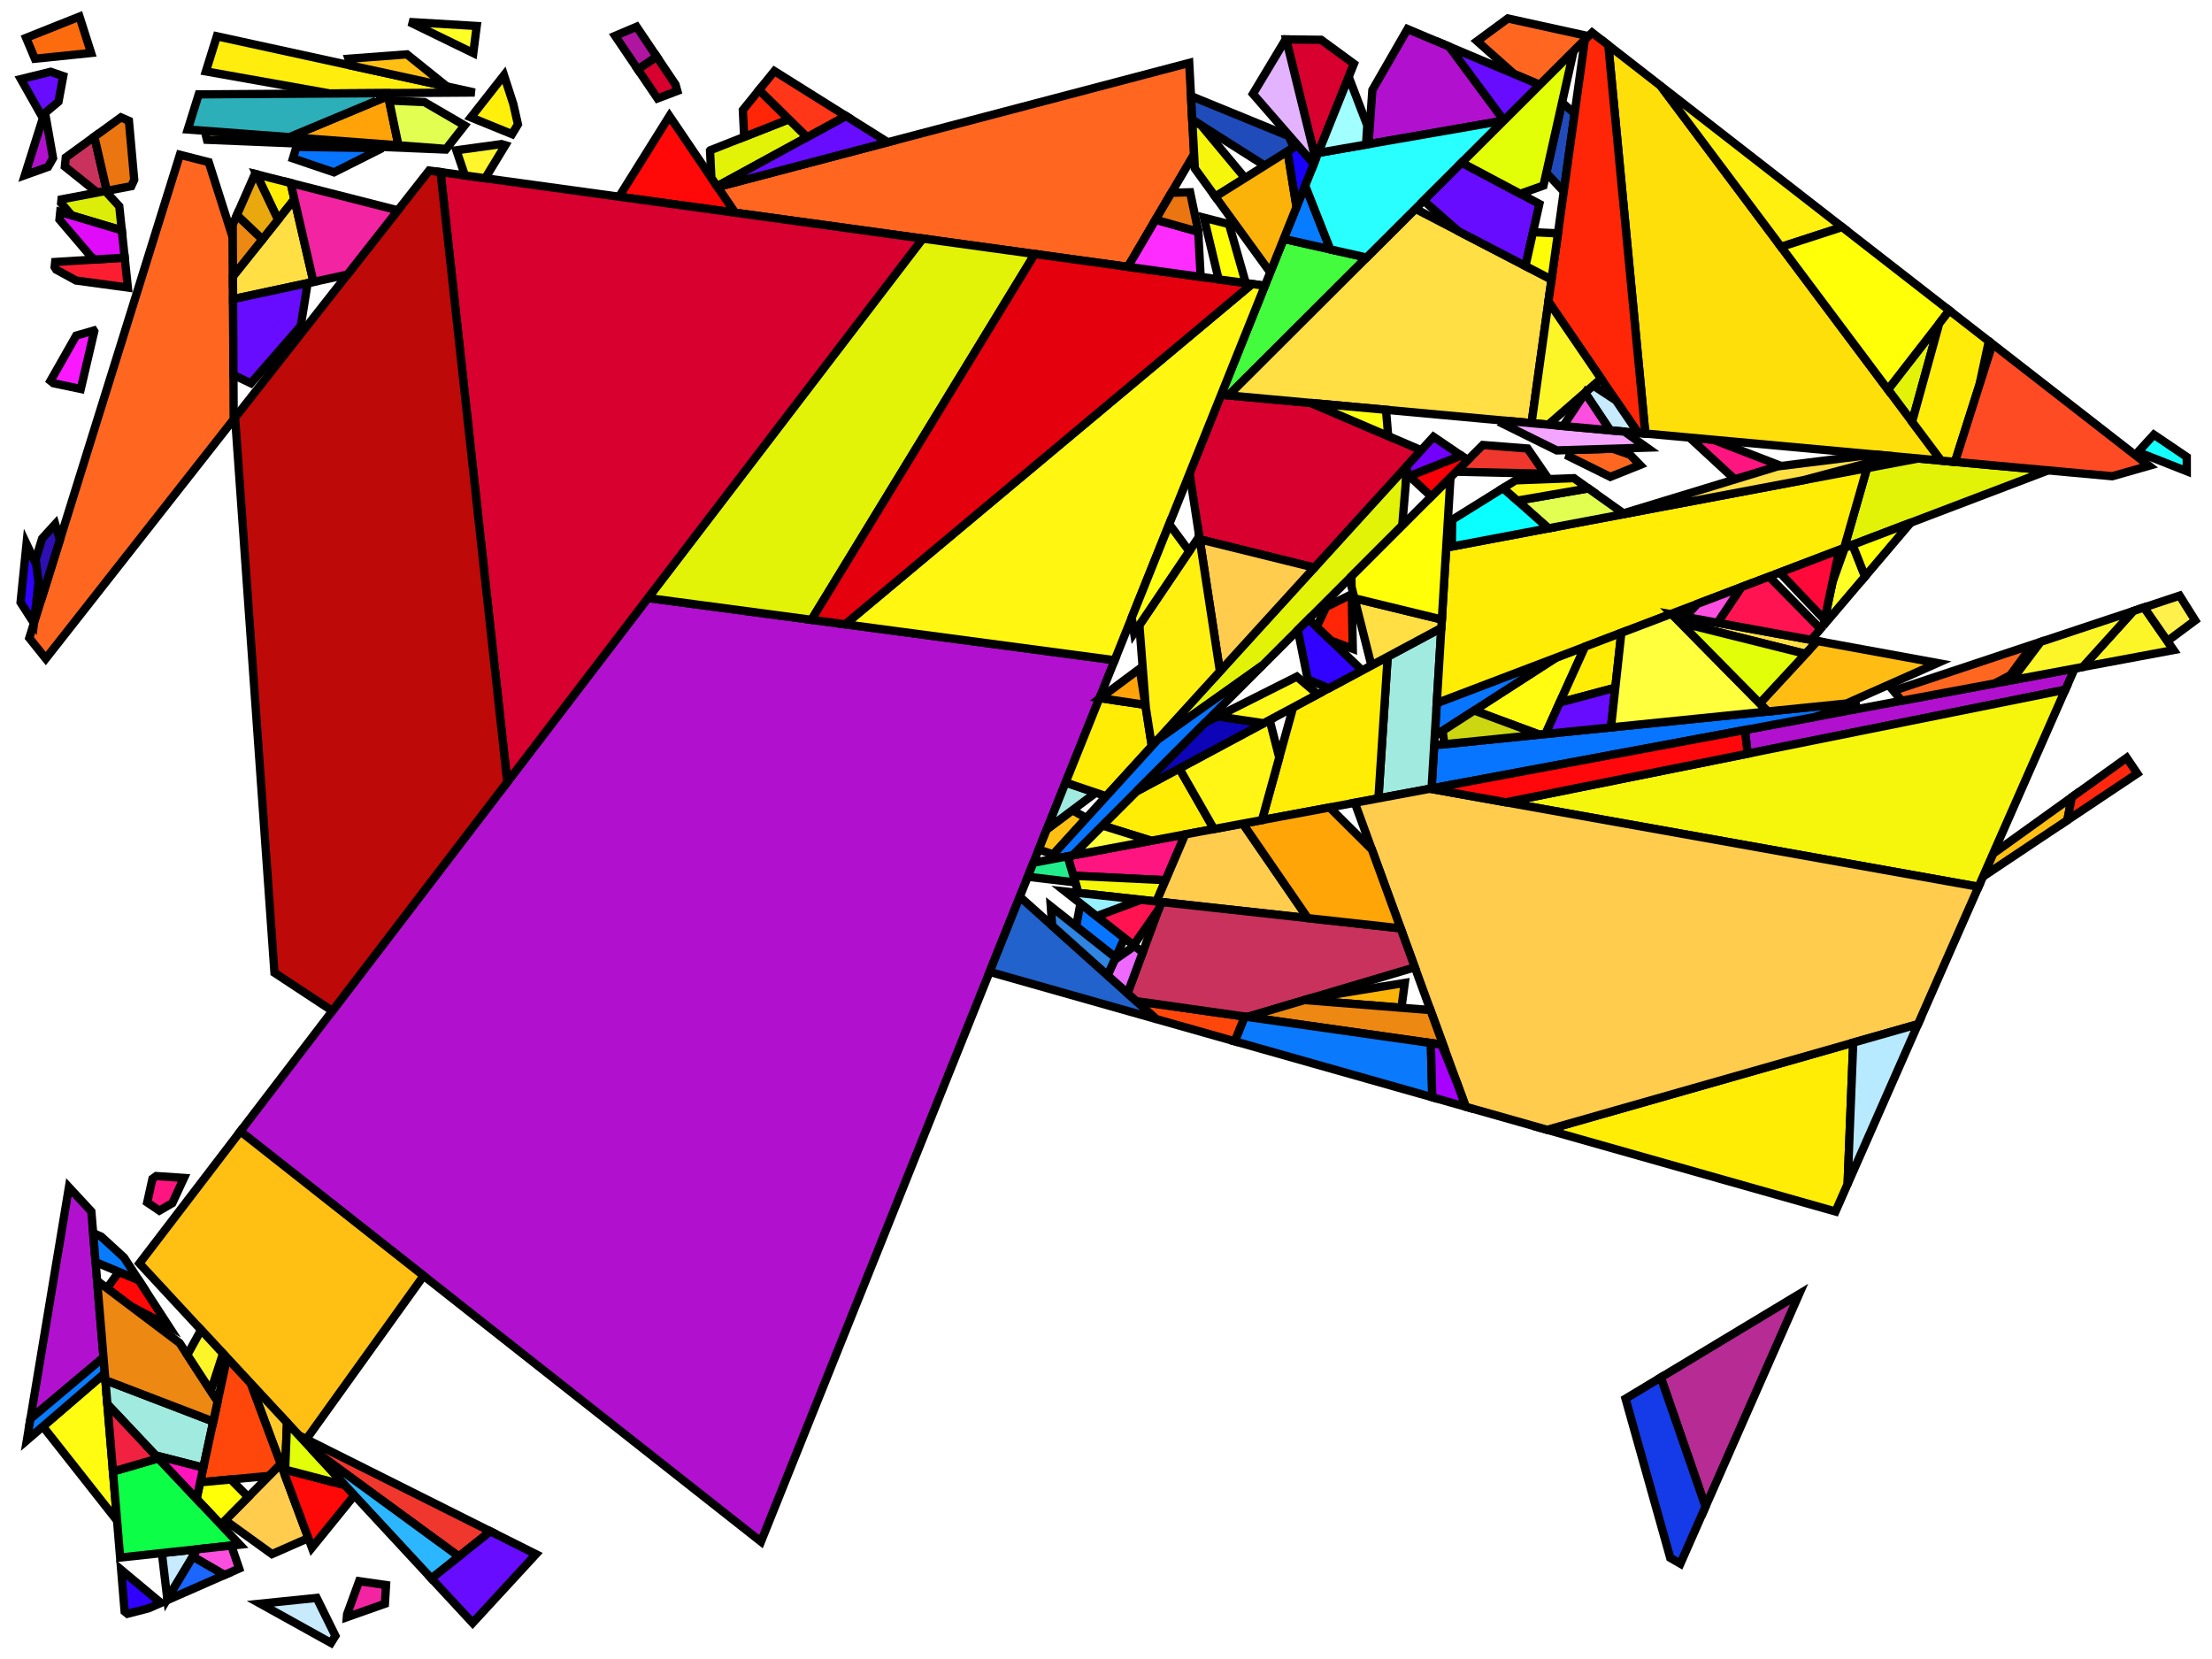 <?xml version="1.0" encoding="iso-8859-1" standalone="no"?>
<!DOCTYPE svg PUBLIC "-//W3C//DTD SVG 1.0//EN" "http://www.w3.org/TR/2001/REC-SVG-20010904/DTD/svg10.dtd">
<svg xmlns="http://www.w3.org/2000/svg" width="800" height="600">
<path style="fill:rgb(0, 0, 0);fill-opacity:0.0;fill-rule:evenodd;stroke:rgb(0, 0, 0);stroke-width:0.0;" d="M 0, 600 L 800, 600 L 800, 0 L 0, 0 z "/>
<path style="fill:rgb(66, 252, 61);fill-opacity:1.0;fill-rule:evenodd;stroke:rgb(0, 0, 0);stroke-width:3.0;" d="M 494.268, 93.143 L 444.296, 143.007 L 441.646, 142.764 L 464.265, 86.39 z "/>
<path style="fill:rgb(255, 21, 128);fill-opacity:1.0;fill-rule:evenodd;stroke:rgb(0, 0, 0);stroke-width:3.0;" d="M 421.547, 318.336 L 388.185, 316.728 L 386.112, 309.7 L 428.639, 301.768 z "/>
<path style="fill:rgb(255, 21, 128);fill-opacity:1.0;fill-rule:evenodd;stroke:rgb(0, 0, 0);stroke-width:3.0;" d="M 619.616, 159.041 L 643.833, 168.39 L 627.434, 173.384 L 611.051, 158.258 z "/>
<path style="fill:rgb(177, 17, 207);fill-opacity:1.0;fill-rule:evenodd;stroke:rgb(0, 0, 0);stroke-width:3.0;" d="M 524.171, 16.888 L 543.936, 43.583 L 543.905, 43.613 L 494.953, 52.13 L 496.335, 32.585 L 509.047, 10.514 z "/>
<path style="fill:rgb(177, 17, 207);fill-opacity:1.0;fill-rule:evenodd;stroke:rgb(0, 0, 0);stroke-width:3.0;" d="M 33.035, 438.142 L 37.427, 490.929 L 11.005, 513.151 L 24.926, 429.391 z "/>
<path style="fill:rgb(177, 17, 207);fill-opacity:1.0;fill-rule:evenodd;stroke:rgb(0, 0, 0);stroke-width:3.0;" d="M 19.188, 57.192 L 17.381, 60.355 L 8.993, 63.351 L 15.308, 43.37 L 16.679, 42.995 z "/>
<path style="fill:rgb(177, 17, 207);fill-opacity:1.0;fill-rule:evenodd;stroke:rgb(0, 0, 0);stroke-width:3.0;" d="M 746.948, 249.455 L 632.074, 272.573 L 631.067, 264.014 L 750.333, 241.77 z "/>
<path style="fill:rgb(177, 17, 207);fill-opacity:1.0;fill-rule:evenodd;stroke:rgb(0, 0, 0);stroke-width:3.0;" d="M 403.121, 238.781 L 275.222, 557.552 L 86.935, 409.159 L 234.34, 216.289 z "/>
<path style="fill:rgb(255, 252, 18);fill-opacity:1.0;fill-rule:evenodd;stroke:rgb(0, 0, 0);stroke-width:3.0;" d="M 558.954, 265.461 L 556.718, 265.688 L 533.15, 256.955 L 562.773, 237.855 L 573.246, 233.868 z "/>
<path style="fill:rgb(255, 252, 18);fill-opacity:1.0;fill-rule:evenodd;stroke:rgb(0, 0, 0);stroke-width:3.0;" d="M 42.337, 549.941 L 15.515, 515.901 L 37.902, 496.634 z "/>
<path style="fill:rgb(255, 103, 33);fill-opacity:1.0;fill-rule:evenodd;stroke:rgb(0, 0, 0);stroke-width:3.0;" d="M 75.487, 58.632 L 84.185, 85.956 L 84.508, 151.678 L 16.556, 238.185 L 10.596, 230.744 L 65.06, 55.976 z "/>
<path style="fill:rgb(255, 103, 33);fill-opacity:1.0;fill-rule:evenodd;stroke:rgb(0, 0, 0);stroke-width:3.0;" d="M 727.039, 244.222 L 721.368, 247.172 L 687.774, 253.438 L 684.787, 249.848 L 735.193, 233.082 z "/>
<path style="fill:rgb(255, 103, 33);fill-opacity:1.0;fill-rule:evenodd;stroke:rgb(0, 0, 0);stroke-width:3.0;" d="M 574.502, 13.083 L 556.875, 30.672 L 547.593, 26.76 L 534.214, 14.87 L 545.334, 6.679 z "/>
<path style="fill:rgb(255, 103, 33);fill-opacity:1.0;fill-rule:evenodd;stroke:rgb(0, 0, 0);stroke-width:3.0;" d="M 589.561, 164.481 L 593.12, 168.156 L 582.387, 172.465 L 567.499, 165.107 L 568.237, 162.736 L 583.225, 162.274 z "/>
<path style="fill:rgb(255, 103, 33);fill-opacity:1.0;fill-rule:evenodd;stroke:rgb(0, 0, 0);stroke-width:3.0;" d="M 431.861, 55.73 L 407.907, 96.513 L 265.808, 76.923 L 259.515, 67.637 L 430.098, 22.753 z "/>
<path style="fill:rgb(255, 8, 7);fill-opacity:1.0;fill-rule:evenodd;stroke:rgb(0, 0, 0);stroke-width:3.0;" d="M 50.179, 462.989 L 61.01, 479.649 L 47.262, 472.368 L 38.697, 465.907 L 42.985, 459.982 z "/>
<path style="fill:rgb(255, 8, 7);fill-opacity:1.0;fill-rule:evenodd;stroke:rgb(0, 0, 0);stroke-width:3.0;" d="M 265.808, 76.923 L 223.888, 71.144 L 242.12, 41.967 z "/>
<path style="fill:rgb(226, 243, 7);fill-opacity:1.0;fill-rule:evenodd;stroke:rgb(0, 0, 0);stroke-width:3.0;" d="M 740.742, 170.119 L 666.95, 198.204 L 675.215, 169.322 L 693.758, 165.822 z "/>
<path style="fill:rgb(226, 243, 7);fill-opacity:1.0;fill-rule:evenodd;stroke:rgb(0, 0, 0);stroke-width:3.0;" d="M 507.139, 190.084 L 456.606, 240.629 L 418.712, 267.507 L 508.957, 168.379 z "/>
<path style="fill:rgb(226, 243, 7);fill-opacity:1.0;fill-rule:evenodd;stroke:rgb(0, 0, 0);stroke-width:3.0;" d="M 691.535, 152.554 L 682.802, 140.887 L 701.329, 117.022 z "/>
<path style="fill:rgb(226, 243, 7);fill-opacity:1.0;fill-rule:evenodd;stroke:rgb(0, 0, 0);stroke-width:3.0;" d="M 291.904, 49.608 L 259.345, 67.386 L 257.279, 64.338 L 256.796, 54.453 L 256.881, 54.349 L 285.319, 43.132 z "/>
<path style="fill:rgb(226, 243, 7);fill-opacity:1.0;fill-rule:evenodd;stroke:rgb(0, 0, 0);stroke-width:3.0;" d="M 374.25, 91.873 L 293.471, 224.169 L 234.34, 216.289 L 333.7, 86.283 z "/>
<path style="fill:rgb(255, 237, 14);fill-opacity:1.0;fill-rule:evenodd;stroke:rgb(0, 0, 0);stroke-width:3.0;" d="M 171.669, 33.459 L 119.37, 33.811 L 74.456, 25.824 L 78.417, 13.115 z "/>
<path style="fill:rgb(215, 0, 47);fill-opacity:1.0;fill-rule:evenodd;stroke:rgb(0, 0, 0);stroke-width:3.0;" d="M 474.076, 145.73 L 514.007, 162.831 L 475.354, 205.29 L 433.884, 195.053 L 430.231, 171.213 L 441.646, 142.764 z "/>
<path style="fill:rgb(215, 0, 47);fill-opacity:1.0;fill-rule:evenodd;stroke:rgb(0, 0, 0);stroke-width:3.0;" d="M 477.808, 14.395 L 489.667, 23.078 L 475.8, 57.64 L 465.158, 14.25 z "/>
<path style="fill:rgb(215, 0, 47);fill-opacity:1.0;fill-rule:evenodd;stroke:rgb(0, 0, 0);stroke-width:3.0;" d="M 244.315, 30.579 L 244.956, 32.889 L 237.804, 35.598 L 230.664, 25.061 L 237.512, 20.479 z "/>
<path style="fill:rgb(215, 0, 47);fill-opacity:1.0;fill-rule:evenodd;stroke:rgb(0, 0, 0);stroke-width:3.0;" d="M 333.7, 86.283 L 183.461, 282.86 L 159.323, 62.244 z "/>
<path style="fill:rgb(7, 117, 255);fill-opacity:1.0;fill-rule:evenodd;stroke:rgb(0, 0, 0);stroke-width:3.0;" d="M 518.904, 266.141 L 519.625, 254.277 L 562.773, 237.855 z "/>
<path style="fill:rgb(7, 117, 255);fill-opacity:1.0;fill-rule:evenodd;stroke:rgb(0, 0, 0);stroke-width:3.0;" d="M 138.22, 53.575 L 120.806, 62.325 L 105.944, 57.286 L 107.203, 53.126 z "/>
<path style="fill:rgb(7, 117, 255);fill-opacity:1.0;fill-rule:evenodd;stroke:rgb(0, 0, 0);stroke-width:3.0;" d="M 406.68, 339.263 L 403.469, 346.344 L 389.21, 335.056 L 390.754, 326.736 z "/>
<path style="fill:rgb(7, 117, 255);fill-opacity:1.0;fill-rule:evenodd;stroke:rgb(0, 0, 0);stroke-width:3.0;" d="M 656.4, 259.289 L 517.749, 285.149 L 518.697, 269.54 L 672.403, 253.967 z "/>
<path style="fill:rgb(255, 192, 19);fill-opacity:1.0;fill-rule:evenodd;stroke:rgb(0, 0, 0);stroke-width:3.0;" d="M 161.602, 31.263 L 126.826, 23.676 L 126.033, 21.251 L 147.174, 19.655 z "/>
<path style="fill:rgb(255, 192, 19);fill-opacity:1.0;fill-rule:evenodd;stroke:rgb(0, 0, 0);stroke-width:3.0;" d="M 747.69, 296.641 L 717.184, 317.031 L 720.832, 308.749 L 749.3, 288.317 z "/>
<path style="fill:rgb(255, 192, 19);fill-opacity:1.0;fill-rule:evenodd;stroke:rgb(0, 0, 0);stroke-width:3.0;" d="M 392.906, 295.854 L 380.92, 309.019 L 375.656, 307.233 L 378.575, 299.959 L 387.843, 293.028 z "/>
<path style="fill:rgb(255, 192, 19);fill-opacity:1.0;fill-rule:evenodd;stroke:rgb(0, 0, 0);stroke-width:3.0;" d="M 153.206, 461.389 L 110.79, 520.512 L 108.128, 519.179 L 50.434, 456.918 L 86.935, 409.159 z "/>
<path style="fill:rgb(161, 234, 223);fill-opacity:1.0;fill-rule:evenodd;stroke:rgb(0, 0, 0);stroke-width:3.0;" d="M 396.306, 286.699 L 378.575, 299.959 L 385.376, 283.008 z "/>
<path style="fill:rgb(161, 234, 223);fill-opacity:1.0;fill-rule:evenodd;stroke:rgb(0, 0, 0);stroke-width:3.0;" d="M 77.134, 514.117 L 73.533, 530.795 L 56.298, 526.388 L 38.835, 507.853 L 38.111, 499.153 z "/>
<path style="fill:rgb(161, 234, 223);fill-opacity:1.0;fill-rule:evenodd;stroke:rgb(0, 0, 0);stroke-width:3.0;" d="M 517.749, 285.149 L 498.525, 288.734 L 501.869, 237.512 L 521.277, 227.105 z "/>
<path style="fill:rgb(33, 98, 204);fill-opacity:1.0;fill-rule:evenodd;stroke:rgb(0, 0, 0);stroke-width:3.0;" d="M 418.247, 368.586 L 357.899, 351.49 L 368.809, 324.299 z "/>
<path style="fill:rgb(255, 255, 37);fill-opacity:1.0;fill-rule:evenodd;stroke:rgb(0, 0, 0);stroke-width:3.0;" d="M 674.522, 208.499 L 659.415, 226.287 L 662.759, 210.509 L 667.188, 198.114 L 670.004, 197.042 z "/>
<path style="fill:rgb(255, 255, 37);fill-opacity:1.0;fill-rule:evenodd;stroke:rgb(0, 0, 0);stroke-width:3.0;" d="M 172.415, 9.403 L 171.169, 19.198 L 148.059, 7.949 z "/>
<path style="fill:rgb(255, 223, 10);fill-opacity:1.0;fill-rule:evenodd;stroke:rgb(0, 0, 0);stroke-width:3.0;" d="M 600.58, 31.053 L 702.035, 166.579 L 595.058, 156.795 L 581.66, 16.335 z "/>
<path style="fill:rgb(46, 15, 179);fill-opacity:1.0;fill-rule:evenodd;stroke:rgb(0, 0, 0);stroke-width:3.0;" d="M 21.66, 195.24 L 14.737, 217.458 L 12.888, 202.385 L 15.244, 194.747 L 19.985, 189.546 z "/>
<path style="fill:rgb(189, 9, 8);fill-opacity:1.0;fill-rule:evenodd;stroke:rgb(0, 0, 0);stroke-width:3.0;" d="M 159.323, 62.244 L 183.461, 282.86 L 120.218, 365.61 L 99.269, 351.812 L 85.026, 151.018 L 155.204, 61.676 z "/>
<path style="fill:rgb(255, 237, 6);fill-opacity:1.0;fill-rule:evenodd;stroke:rgb(0, 0, 0);stroke-width:3.0;" d="M 666.95, 198.204 L 519.625, 254.277 L 523.043, 198.043 L 675.215, 169.322 z "/>
<path style="fill:rgb(255, 237, 6);fill-opacity:1.0;fill-rule:evenodd;stroke:rgb(0, 0, 0);stroke-width:3.0;" d="M 498.525, 288.734 L 456.403, 296.59 L 467.668, 255.853 L 501.869, 237.512 z "/>
<path style="fill:rgb(255, 237, 6);fill-opacity:1.0;fill-rule:evenodd;stroke:rgb(0, 0, 0);stroke-width:3.0;" d="M 668.214, 428.216 L 663.835, 438.156 L 559.562, 408.618 L 670.244, 377.08 z "/>
<path style="fill:rgb(255, 237, 6);fill-opacity:1.0;fill-rule:evenodd;stroke:rgb(0, 0, 0);stroke-width:3.0;" d="M 439.041, 299.828 L 416.339, 304.062 L 398.688, 298.561 L 411.007, 286.239 L 426.509, 277.926 z "/>
<path style="fill:rgb(255, 237, 6);fill-opacity:1.0;fill-rule:evenodd;stroke:rgb(0, 0, 0);stroke-width:3.0;" d="M 584.2, 248.714 L 564.097, 254.092 L 573.246, 233.868 L 586.371, 228.873 z "/>
<path style="fill:rgb(255, 237, 6);fill-opacity:1.0;fill-rule:evenodd;stroke:rgb(0, 0, 0);stroke-width:3.0;" d="M 105.12, 66.183 L 106.476, 72.065 L 100.571, 79.465 L 92.742, 63.029 z "/>
<path style="fill:rgb(255, 237, 6);fill-opacity:1.0;fill-rule:evenodd;stroke:rgb(0, 0, 0);stroke-width:3.0;" d="M 414.239, 254.93 L 416.575, 269.855 L 400.08, 287.974 L 385.376, 283.008 L 397.638, 252.448 z "/>
<path style="fill:rgb(240, 55, 45);fill-opacity:1.0;fill-rule:evenodd;stroke:rgb(0, 0, 0);stroke-width:3.0;" d="M 177.357, 553.845 L 165.954, 562.917 L 112.348, 523.734 L 108.128, 519.179 z "/>
<path style="fill:rgb(240, 55, 45);fill-opacity:1.0;fill-rule:evenodd;stroke:rgb(0, 0, 0);stroke-width:3.0;" d="M 552.47, 162.213 L 558.745, 171.331 L 526.625, 170.594 L 536.279, 160.938 z "/>
<path style="fill:rgb(255, 202, 41);fill-opacity:1.0;fill-rule:evenodd;stroke:rgb(0, 0, 0);stroke-width:3.0;" d="M 103.804, 514.513 L 103.044, 533.553 L 90.656, 500.325 z "/>
<path style="fill:rgb(255, 202, 41);fill-opacity:1.0;fill-rule:evenodd;stroke:rgb(0, 0, 0);stroke-width:3.0;" d="M 161.35, 53.851 L 161.165, 54.087 L 74.858, 50.554 L 74.05, 47.298 z "/>
<path style="fill:rgb(21, 255, 255);fill-opacity:1.0;fill-rule:evenodd;stroke:rgb(0, 0, 0);stroke-width:3.0;" d="M 790.871, 165.255 L 790.881, 170.431 L 773.283, 163.491 L 773.533, 163.143 L 778.976, 157.202 z "/>
<path style="fill:rgb(255, 223, 67);fill-opacity:1.0;fill-rule:evenodd;stroke:rgb(0, 0, 0);stroke-width:3.0;" d="M 684.8, 165.003 L 652.288, 173.649 L 587.448, 185.887 L 587.128, 185.659 L 642.88, 168.68 L 677.754, 164.358 z "/>
<path style="fill:rgb(255, 223, 67);fill-opacity:1.0;fill-rule:evenodd;stroke:rgb(0, 0, 0);stroke-width:3.0;" d="M 521.461, 224.067 L 521.277, 227.105 L 495.987, 240.667 L 489.849, 216.375 z "/>
<path style="fill:rgb(255, 223, 67);fill-opacity:1.0;fill-rule:evenodd;stroke:rgb(0, 0, 0);stroke-width:3.0;" d="M 113.366, 101.952 L 84.294, 108.172 L 84.254, 99.913 L 106.476, 72.065 z "/>
<path style="fill:rgb(255, 223, 67);fill-opacity:1.0;fill-rule:evenodd;stroke:rgb(0, 0, 0);stroke-width:3.0;" d="M 657.293, 231.844 L 652.993, 236.487 L 607.646, 225.169 L 604.745, 222.227 z "/>
<path style="fill:rgb(255, 223, 67);fill-opacity:1.0;fill-rule:evenodd;stroke:rgb(0, 0, 0);stroke-width:3.0;" d="M 561.127, 101.097 L 553.901, 153.031 L 444.296, 143.007 L 511.917, 75.532 z "/>
<path style="fill:rgb(7, 124, 255);fill-opacity:1.0;fill-rule:evenodd;stroke:rgb(0, 0, 0);stroke-width:3.0;" d="M 37.902, 496.634 L 9.719, 520.889 L 11.005, 513.151 L 37.427, 490.929 z "/>
<path style="fill:rgb(7, 124, 255);fill-opacity:1.0;fill-rule:evenodd;stroke:rgb(0, 0, 0);stroke-width:3.0;" d="M 36.602, 447.239 L 44.857, 454.802 L 50.179, 462.989 L 34.559, 456.461 L 33.688, 445.99 z "/>
<path style="fill:rgb(7, 124, 255);fill-opacity:1.0;fill-rule:evenodd;stroke:rgb(0, 0, 0);stroke-width:3.0;" d="M 481.119, 90.183 L 464.265, 86.39 L 472.011, 67.083 z "/>
<path style="fill:rgb(42, 255, 255);fill-opacity:1.0;fill-rule:evenodd;stroke:rgb(0, 0, 0);stroke-width:3.0;" d="M 494.268, 93.143 L 481.119, 90.183 L 472.011, 67.083 L 476.739, 55.299 L 543.905, 43.613 z "/>
<path style="fill:rgb(255, 246, 18);fill-opacity:1.0;fill-rule:evenodd;stroke:rgb(0, 0, 0);stroke-width:3.0;" d="M 457.462, 103.344 L 403.121, 238.781 L 305.664, 225.794 L 452.833, 102.706 z "/>
<path style="fill:rgb(228, 0, 13);fill-opacity:1.0;fill-rule:evenodd;stroke:rgb(0, 0, 0);stroke-width:3.0;" d="M 452.833, 102.706 L 305.664, 225.794 L 293.471, 224.169 L 374.25, 91.873 z "/>
<path style="fill:rgb(103, 12, 255);fill-opacity:1.0;fill-rule:evenodd;stroke:rgb(0, 0, 0);stroke-width:3.0;" d="M 556.875, 30.672 L 543.936, 43.583 L 524.171, 16.888 z "/>
<path style="fill:rgb(103, 12, 255);fill-opacity:1.0;fill-rule:evenodd;stroke:rgb(0, 0, 0);stroke-width:3.0;" d="M 108.766, 117.884 L 90.721, 138.611 L 84.429, 135.599 L 84.294, 108.172 L 111.255, 102.403 z "/>
<path style="fill:rgb(103, 12, 255);fill-opacity:1.0;fill-rule:evenodd;stroke:rgb(0, 0, 0);stroke-width:3.0;" d="M 22.872, 27.521 L 21.154, 36.766 L 16.153, 40.965 L 14.662, 41.199 L 7.55, 28.607 L 18.297, 25.959 z "/>
<path style="fill:rgb(103, 12, 255);fill-opacity:1.0;fill-rule:evenodd;stroke:rgb(0, 0, 0);stroke-width:3.0;" d="M 193.828, 562.093 L 170.936, 586.959 L 155.997, 570.838 L 177.357, 553.845 z "/>
<path style="fill:rgb(103, 12, 255);fill-opacity:1.0;fill-rule:evenodd;stroke:rgb(0, 0, 0);stroke-width:3.0;" d="M 582.63, 263.062 L 558.954, 265.461 L 564.097, 254.092 L 584.2, 248.714 z "/>
<path style="fill:rgb(103, 12, 255);fill-opacity:1.0;fill-rule:evenodd;stroke:rgb(0, 0, 0);stroke-width:3.0;" d="M 556.725, 73.756 L 551.697, 96.198 L 527.402, 83.577 L 514.89, 72.566 L 528.642, 58.843 z "/>
<path style="fill:rgb(103, 12, 255);fill-opacity:1.0;fill-rule:evenodd;stroke:rgb(0, 0, 0);stroke-width:3.0;" d="M 321.081, 51.438 L 259.515, 67.637 L 259.345, 67.386 L 305.944, 41.942 z "/>
<path style="fill:rgb(32, 75, 187);fill-opacity:1.0;fill-rule:evenodd;stroke:rgb(0, 0, 0);stroke-width:3.0;" d="M 569.485, 41.038 L 565.561, 69.237 L 559.243, 62.518 L 564.937, 37.101 z "/>
<path style="fill:rgb(32, 75, 187);fill-opacity:1.0;fill-rule:evenodd;stroke:rgb(0, 0, 0);stroke-width:3.0;" d="M 466.081, 49.218 L 467.911, 53.341 L 457.421, 59.91 L 431.197, 43.304 L 430.739, 34.752 z "/>
<path style="fill:rgb(255, 163, 9);fill-opacity:1.0;fill-rule:evenodd;stroke:rgb(0, 0, 0);stroke-width:3.0;" d="M 144.104, 52.557 L 104.674, 49.597 L 140.377, 34.69 z "/>
<path style="fill:rgb(255, 163, 9);fill-opacity:1.0;fill-rule:evenodd;stroke:rgb(0, 0, 0);stroke-width:3.0;" d="M 414.239, 254.93 L 397.892, 252.485 L 412.191, 241.846 z "/>
<path style="fill:rgb(226, 255, 81);fill-opacity:1.0;fill-rule:evenodd;stroke:rgb(0, 0, 0);stroke-width:3.0;" d="M 587.448, 185.887 L 560.014, 191.065 L 548.742, 181.057 L 574.433, 176.631 z "/>
<path style="fill:rgb(226, 255, 81);fill-opacity:1.0;fill-rule:evenodd;stroke:rgb(0, 0, 0);stroke-width:3.0;" d="M 153.515, 36.922 L 168.015, 45.367 L 161.35, 53.851 L 144.104, 52.557 L 140.724, 36.351 z "/>
<path style="fill:rgb(246, 246, 12);fill-opacity:1.0;fill-rule:evenodd;stroke:rgb(0, 0, 0);stroke-width:3.0;" d="M 421.547, 318.336 L 418.249, 326.041 L 390.016, 322.939 L 388.185, 316.728 z "/>
<path style="fill:rgb(246, 246, 12);fill-opacity:1.0;fill-rule:evenodd;stroke:rgb(0, 0, 0);stroke-width:3.0;" d="M 434.452, 45.365 L 450.195, 64.28 L 448.889, 65.253 L 439.521, 71.12 L 432.14, 60.952 L 431.197, 43.304 z "/>
<path style="fill:rgb(246, 246, 12);fill-opacity:1.0;fill-rule:evenodd;stroke:rgb(0, 0, 0);stroke-width:3.0;" d="M 715.56, 320.718 L 544.648, 290.168 L 746.948, 249.455 z "/>
<path style="fill:rgb(255, 71, 11);fill-opacity:1.0;fill-rule:evenodd;stroke:rgb(0, 0, 0);stroke-width:3.0;" d="M 450.204, 367.658 L 446.615, 376.622 L 418.247, 368.586 L 410.978, 362.074 z "/>
<path style="fill:rgb(255, 71, 11);fill-opacity:1.0;fill-rule:evenodd;stroke:rgb(0, 0, 0);stroke-width:3.0;" d="M 90.656, 500.325 L 101.534, 529.502 L 97.311, 533.773 L 72.385, 536.11 L 82.105, 491.096 z "/>
<path style="fill:rgb(252, 29, 49);fill-opacity:1.0;fill-rule:evenodd;stroke:rgb(0, 0, 0);stroke-width:3.0;" d="M 46.245, 103.996 L 27.51, 101.451 L 20.314, 97.511 L 19.761, 96.616 L 19.95, 94.753 L 45.1, 93.176 z "/>
<path style="fill:rgb(182, 44, 148);fill-opacity:1.0;fill-rule:evenodd;stroke:rgb(0, 0, 0);stroke-width:3.0;" d="M 616.825, 544.889 L 600.658, 498.173 L 650.677, 468.032 z "/>
<path style="fill:rgb(255, 204, 78);fill-opacity:1.0;fill-rule:evenodd;stroke:rgb(0, 0, 0);stroke-width:3.0;" d="M 475.354, 205.29 L 441.201, 242.805 L 433.884, 195.053 z "/>
<path style="fill:rgb(255, 204, 78);fill-opacity:1.0;fill-rule:evenodd;stroke:rgb(0, 0, 0);stroke-width:3.0;" d="M 715.56, 320.718 L 693.677, 370.404 L 559.562, 408.618 L 530.101, 400.272 L 489.981, 290.327 L 517.171, 285.256 z "/>
<path style="fill:rgb(255, 204, 78);fill-opacity:1.0;fill-rule:evenodd;stroke:rgb(0, 0, 0);stroke-width:3.0;" d="M 472.99, 332.057 L 418.249, 326.041 L 428.639, 301.768 L 449.496, 297.878 z "/>
<path style="fill:rgb(255, 204, 78);fill-opacity:1.0;fill-rule:evenodd;stroke:rgb(0, 0, 0);stroke-width:3.0;" d="M 111.517, 556.28 L 98.36, 562.063 L 81.428, 549.836 L 101.534, 529.502 z "/>
<path style="fill:rgb(255, 240, 11);fill-opacity:1.0;fill-rule:evenodd;stroke:rgb(0, 0, 0);stroke-width:3.0;" d="M 185.653, 37.62 L 187.314, 44.987 L 185.176, 48.509 L 170.304, 42.452 L 182.272, 27.217 z "/>
<path style="fill:rgb(243, 36, 161);fill-opacity:1.0;fill-rule:evenodd;stroke:rgb(0, 0, 0);stroke-width:3.0;" d="M 139.616, 573.256 L 139.207, 580.016 L 125.443, 584.877 L 125.52, 583.847 L 129.886, 571.856 z "/>
<path style="fill:rgb(243, 36, 161);fill-opacity:1.0;fill-rule:evenodd;stroke:rgb(0, 0, 0);stroke-width:3.0;" d="M 143.902, 76.064 L 125.628, 99.328 L 113.366, 101.952 L 105.12, 66.183 z "/>
<path style="fill:rgb(202, 50, 94);fill-opacity:1.0;fill-rule:evenodd;stroke:rgb(0, 0, 0);stroke-width:3.0;" d="M 38.635, 69.005 L 35.191, 69.656 L 23.457, 60.241 L 23.791, 56.946 L 34.118, 49.439 z "/>
<path style="fill:rgb(202, 50, 94);fill-opacity:1.0;fill-rule:evenodd;stroke:rgb(0, 0, 0);stroke-width:3.0;" d="M 506.555, 335.746 L 511.701, 349.848 L 451.154, 367.793 L 410.978, 362.074 L 407.792, 359.22 L 420.037, 326.238 z "/>
<path style="fill:rgb(49, 2, 255);fill-opacity:1.0;fill-rule:evenodd;stroke:rgb(0, 0, 0);stroke-width:3.0;" d="M 58.182, 579.723 L 53.787, 581.655 L 46.113, 583.644 L 45.071, 582.808 L 43.817, 567.733 z "/>
<path style="fill:rgb(49, 2, 255);fill-opacity:1.0;fill-rule:evenodd;stroke:rgb(0, 0, 0);stroke-width:3.0;" d="M 492.629, 242.467 L 480.586, 248.926 L 472.982, 245.756 L 469.378, 227.854 L 473.311, 223.92 z "/>
<path style="fill:rgb(49, 2, 255);fill-opacity:1.0;fill-rule:evenodd;stroke:rgb(0, 0, 0);stroke-width:3.0;" d="M 13.105, 204.16 L 13.909, 210.712 L 12.268, 225.362 L 7.443, 217.853 L 9.59, 196.727 z "/>
<path style="fill:rgb(237, 105, 255);fill-opacity:1.0;fill-rule:evenodd;stroke:rgb(0, 0, 0);stroke-width:3.0;" d="M 413.275, 344.451 L 407.792, 359.22 L 400.566, 352.747 L 403.114, 347.128 L 410.316, 342.123 z "/>
<path style="fill:rgb(252, 179, 9);fill-opacity:1.0;fill-rule:evenodd;stroke:rgb(0, 0, 0);stroke-width:3.0;" d="M 506.845, 364.467 L 471.79, 361.677 L 473.973, 361.03 L 508.061, 355.475 z "/>
<path style="fill:rgb(252, 179, 9);fill-opacity:1.0;fill-rule:evenodd;stroke:rgb(0, 0, 0);stroke-width:3.0;" d="M 468.893, 74.855 L 459.403, 98.507 L 439.521, 71.12 L 465.665, 54.747 z "/>
<path style="fill:rgb(25, 1, 255);fill-opacity:1.0;fill-rule:evenodd;stroke:rgb(0, 0, 0);stroke-width:3.0;" d="M 475.156, 59.245 L 468.893, 74.855 L 465.665, 54.747 L 469.272, 52.488 z "/>
<path style="fill:rgb(255, 37, 7);fill-opacity:1.0;fill-rule:evenodd;stroke:rgb(0, 0, 0);stroke-width:3.0;" d="M 489.259, 234.662 L 481.412, 231.697 L 476.211, 226.704 L 479.598, 219.53 L 488.876, 214.899 z "/>
<path style="fill:rgb(255, 37, 7);fill-opacity:1.0;fill-rule:evenodd;stroke:rgb(0, 0, 0);stroke-width:3.0;" d="M 285.319, 43.132 L 269.138, 49.514 L 268.663, 39.8 L 274.545, 32.537 z "/>
<path style="fill:rgb(255, 37, 7);fill-opacity:1.0;fill-rule:evenodd;stroke:rgb(0, 0, 0);stroke-width:3.0;" d="M 581.66, 16.335 L 595.058, 156.795 L 592.443, 156.556 L 560.019, 109.064 L 573.193, 14.389 L 575.806, 11.782 z "/>
<path style="fill:rgb(237, 136, 18);fill-opacity:1.0;fill-rule:evenodd;stroke:rgb(0, 0, 0);stroke-width:3.0;" d="M 64.951, 485.711 L 78.701, 506.86 L 77.134, 514.117 L 38.111, 499.153 L 35.121, 463.209 z "/>
<path style="fill:rgb(237, 136, 18);fill-opacity:1.0;fill-rule:evenodd;stroke:rgb(0, 0, 0);stroke-width:3.0;" d="M 94.913, 86.556 L 84.254, 99.913 L 84.162, 81.221 L 85.679, 77.771 z "/>
<path style="fill:rgb(237, 136, 18);fill-opacity:1.0;fill-rule:evenodd;stroke:rgb(0, 0, 0);stroke-width:3.0;" d="M 517.34, 365.303 L 521.926, 377.868 L 451.154, 367.793 L 471.79, 361.677 z "/>
<path style="fill:rgb(10, 255, 255);fill-opacity:1.0;fill-rule:evenodd;stroke:rgb(0, 0, 0);stroke-width:3.0;" d="M 560.014, 191.065 L 525.071, 197.66 L 525.216, 187.976 L 543.635, 176.523 z "/>
<path style="fill:rgb(255, 240, 16);fill-opacity:1.0;fill-rule:evenodd;stroke:rgb(0, 0, 0);stroke-width:3.0;" d="M 666.234, 82.123 L 644.176, 89.289 L 600.58, 31.053 z "/>
<path style="fill:rgb(255, 240, 16);fill-opacity:1.0;fill-rule:evenodd;stroke:rgb(0, 0, 0);stroke-width:3.0;" d="M 441.201, 242.805 L 416.575, 269.855 L 414.392, 255.909 L 412.077, 226.092 L 433.721, 193.992 z "/>
<path style="fill:rgb(161, 255, 255);fill-opacity:1.0;fill-rule:evenodd;stroke:rgb(0, 0, 0);stroke-width:3.0;" d="M 494.494, 45.372 L 494.056, 52.286 L 476.739, 55.299 L 487.77, 27.807 z "/>
<path style="fill:rgb(20, 59, 231);fill-opacity:1.0;fill-rule:evenodd;stroke:rgb(0, 0, 0);stroke-width:3.0;" d="M 616.825, 544.889 L 607.736, 565.527 L 604.063, 563.416 L 587.894, 505.865 L 600.658, 498.173 z "/>
<path style="fill:rgb(204, 215, 17);fill-opacity:1.0;fill-rule:evenodd;stroke:rgb(0, 0, 0);stroke-width:3.0;" d="M 556.718, 265.688 L 522.389, 269.166 L 521.742, 264.311 L 533.15, 256.955 z "/>
<path style="fill:rgb(255, 252, 8);fill-opacity:1.0;fill-rule:evenodd;stroke:rgb(0, 0, 0);stroke-width:3.0;" d="M 563.45, 84.405 L 561.127, 101.097 L 551.697, 96.198 L 554.438, 83.966 z "/>
<path style="fill:rgb(44, 175, 184);fill-opacity:1.0;fill-rule:evenodd;stroke:rgb(0, 0, 0);stroke-width:3.0;" d="M 140.377, 34.69 L 104.674, 49.597 L 67.908, 46.837 L 71.867, 34.131 L 140.165, 33.671 z "/>
<path style="fill:rgb(255, 255, 20);fill-opacity:1.0;fill-rule:evenodd;stroke:rgb(0, 0, 0);stroke-width:3.0;" d="M 430.11, 199.348 L 410.168, 228.923 L 409.3, 223.38 L 422.868, 189.565 z "/>
<path style="fill:rgb(255, 189, 19);fill-opacity:1.0;fill-rule:evenodd;stroke:rgb(0, 0, 0);stroke-width:3.0;" d="M 700.738, 239.794 L 667.797, 254.433 L 639.343, 257.316 L 636.435, 254.367 L 657.293, 231.844 z "/>
<path style="fill:rgb(255, 255, 61);fill-opacity:1.0;fill-rule:evenodd;stroke:rgb(0, 0, 0);stroke-width:3.0;" d="M 416.339, 304.062 L 387.882, 309.37 L 398.688, 298.561 z "/>
<path style="fill:rgb(255, 255, 61);fill-opacity:1.0;fill-rule:evenodd;stroke:rgb(0, 0, 0);stroke-width:3.0;" d="M 604.745, 222.227 L 639.343, 257.316 L 582.63, 263.062 L 586.371, 228.873 L 604.129, 222.114 z "/>
<path style="fill:rgb(199, 234, 252);fill-opacity:1.0;fill-rule:evenodd;stroke:rgb(0, 0, 0);stroke-width:3.0;" d="M 60.514, 578.293 L 58.544, 561.684 L 71.348, 560.306 z "/>
<path style="fill:rgb(199, 234, 252);fill-opacity:1.0;fill-rule:evenodd;stroke:rgb(0, 0, 0);stroke-width:3.0;" d="M 584.435, 144.827 L 592.443, 156.556 L 582.324, 155.631 L 573.298, 142.115 L 573.553, 141.732 L 576.214, 139.416 z "/>
<path style="fill:rgb(199, 234, 252);fill-opacity:1.0;fill-rule:evenodd;stroke:rgb(0, 0, 0);stroke-width:3.0;" d="M 121.297, 591.617 L 119.7, 594.184 L 94.132, 579.996 L 114.528, 577.904 z "/>
<path style="fill:rgb(220, 237, 10);fill-opacity:1.0;fill-rule:evenodd;stroke:rgb(0, 0, 0);stroke-width:3.0;" d="M 43.136, 74.601 L 44.06, 83.337 L 25.915, 77.901 L 22.114, 73.454 L 22.252, 72.1 L 38.104, 69.106 z "/>
<path style="fill:rgb(48, 132, 226);fill-opacity:1.0;fill-rule:evenodd;stroke:rgb(0, 0, 0);stroke-width:3.0;" d="M 403.469, 346.344 L 400.566, 352.747 L 380.523, 334.793 L 380.028, 327.787 z "/>
<path style="fill:rgb(255, 20, 81);fill-opacity:1.0;fill-rule:evenodd;stroke:rgb(0, 0, 0);stroke-width:3.0;" d="M 420.037, 326.238 L 419.111, 328.732 L 409.986, 341.864 L 396.601, 331.336 L 412.556, 325.416 z "/>
<path style="fill:rgb(255, 20, 81);fill-opacity:1.0;fill-rule:evenodd;stroke:rgb(0, 0, 0);stroke-width:3.0;" d="M 658.428, 227.448 L 655.044, 231.432 L 621.157, 225.231 L 629.789, 212.348 L 639.828, 208.527 z "/>
<path style="fill:rgb(249, 24, 255);fill-opacity:1.0;fill-rule:evenodd;stroke:rgb(0, 0, 0);stroke-width:3.0;" d="M 34.087, 119.812 L 29.213, 140.675 L 19.306, 138.597 L 18.253, 137.744 L 27.548, 121.386 L 33.919, 119.538 z "/>
<path style="fill:rgb(223, 11, 249);fill-opacity:1.0;fill-rule:evenodd;stroke:rgb(0, 0, 0);stroke-width:3.0;" d="M 44.06, 83.337 L 45.1, 93.176 L 34.244, 93.857 L 32.872, 92.75 L 21.509, 79.413 L 21.788, 76.665 z "/>
<path style="fill:rgb(255, 255, 8);fill-opacity:1.0;fill-rule:evenodd;stroke:rgb(0, 0, 0);stroke-width:3.0;" d="M 674.522, 208.499 L 670.004, 197.042 L 691.059, 189.029 z "/>
<path style="fill:rgb(255, 255, 8);fill-opacity:1.0;fill-rule:evenodd;stroke:rgb(0, 0, 0);stroke-width:3.0;" d="M 89.762, 541.407 L 79.873, 551.409 L 71.093, 542.091 L 72.385, 536.11 L 83.49, 535.069 z "/>
<path style="fill:rgb(255, 255, 8);fill-opacity:1.0;fill-rule:evenodd;stroke:rgb(0, 0, 0);stroke-width:3.0;" d="M 705.007, 112.284 L 682.802, 140.887 L 644.176, 89.289 L 666.234, 82.123 z "/>
<path style="fill:rgb(255, 255, 8);fill-opacity:1.0;fill-rule:evenodd;stroke:rgb(0, 0, 0);stroke-width:3.0;" d="M 444.481, 81.065 L 450.56, 102.393 L 440.737, 101.039 L 435.399, 78.725 z "/>
<path style="fill:rgb(255, 255, 8);fill-opacity:1.0;fill-rule:evenodd;stroke:rgb(0, 0, 0);stroke-width:3.0;" d="M 521.461, 224.067 L 489.849, 216.375 L 488.826, 212.327 L 488.751, 208.476 L 524.588, 172.632 z "/>
<path style="fill:rgb(255, 165, 7);fill-opacity:1.0;fill-rule:evenodd;stroke:rgb(0, 0, 0);stroke-width:3.0;" d="M 496.147, 307.224 L 506.555, 335.746 L 472.99, 332.057 L 449.496, 297.878 L 480.857, 292.029 z "/>
<path style="fill:rgb(252, 246, 41);fill-opacity:1.0;fill-rule:evenodd;stroke:rgb(0, 0, 0);stroke-width:3.0;" d="M 579.054, 136.945 L 559.939, 153.583 L 553.901, 153.031 L 560.019, 109.064 z "/>
<path style="fill:rgb(252, 246, 41);fill-opacity:1.0;fill-rule:evenodd;stroke:rgb(0, 0, 0);stroke-width:3.0;" d="M 786.11, 235.098 L 753.237, 241.229 L 771.557, 220.988 L 775.442, 219.696 z "/>
<path style="fill:rgb(252, 246, 41);fill-opacity:1.0;fill-rule:evenodd;stroke:rgb(0, 0, 0);stroke-width:3.0;" d="M 753.237, 241.229 L 727.596, 246.011 L 738.024, 232.141 L 771.557, 220.988 z "/>
<path style="fill:rgb(252, 246, 41);fill-opacity:1.0;fill-rule:evenodd;stroke:rgb(0, 0, 0);stroke-width:3.0;" d="M 80.64, 489.515 L 76.244, 503.081 L 67.743, 490.006 L 72.728, 480.977 z "/>
<path style="fill:rgb(255, 8, 8);fill-opacity:1.0;fill-rule:evenodd;stroke:rgb(0, 0, 0);stroke-width:3.0;" d="M 124.799, 537.17 L 128.166, 540.803 L 112.806, 559.74 L 103.044, 533.553 L 103.125, 531.511 z "/>
<path style="fill:rgb(255, 54, 23);fill-opacity:1.0;fill-rule:evenodd;stroke:rgb(0, 0, 0);stroke-width:3.0;" d="M 305.944, 41.942 L 291.904, 49.608 L 274.545, 32.537 L 280.073, 25.711 z "/>
<path style="fill:rgb(255, 255, 19);fill-opacity:1.0;fill-rule:evenodd;stroke:rgb(0, 0, 0);stroke-width:3.0;" d="M 501.261, 148.217 L 502.063, 157.716 L 474.076, 145.73 z "/>
<path style="fill:rgb(12, 255, 70);fill-opacity:1.0;fill-rule:evenodd;stroke:rgb(0, 0, 0);stroke-width:3.0;" d="M 86.699, 558.654 L 43.449, 563.308 L 40.86, 532.191 L 57.275, 527.424 z "/>
<path style="fill:rgb(240, 33, 65);fill-opacity:1.0;fill-rule:evenodd;stroke:rgb(0, 0, 0);stroke-width:3.0;" d="M 57.275, 527.424 L 40.86, 532.191 L 38.835, 507.853 z "/>
<path style="fill:rgb(115, 0, 255);fill-opacity:1.0;fill-rule:evenodd;stroke:rgb(0, 0, 0);stroke-width:3.0;" d="M 528.474, 164.786 L 508.597, 172.674 L 508.957, 168.379 L 518.441, 157.962 z "/>
<path style="fill:rgb(255, 246, 22);fill-opacity:1.0;fill-rule:evenodd;stroke:rgb(0, 0, 0);stroke-width:3.0;" d="M 574.433, 176.631 L 548.742, 181.057 L 543.635, 176.523 L 548.141, 173.721 L 569.239, 172.936 z "/>
<path style="fill:rgb(255, 246, 22);fill-opacity:1.0;fill-rule:evenodd;stroke:rgb(0, 0, 0);stroke-width:3.0;" d="M 462.656, 273.978 L 456.403, 296.59 L 439.041, 299.828 L 426.509, 277.926 L 459.184, 260.403 z "/>
<path style="fill:rgb(255, 240, 75);fill-opacity:1.0;fill-rule:evenodd;stroke:rgb(0, 0, 0);stroke-width:3.0;" d="M 793.922, 224.373 L 783.863, 231.854 L 775.442, 219.696 L 788.297, 215.42 z "/>
<path style="fill:rgb(255, 44, 255);fill-opacity:1.0;fill-rule:evenodd;stroke:rgb(0, 0, 0);stroke-width:3.0;" d="M 433.363, 83.804 L 434.236, 100.143 L 407.907, 96.513 L 417.923, 79.46 z "/>
<path style="fill:rgb(255, 39, 14);fill-opacity:1.0;fill-rule:evenodd;stroke:rgb(0, 0, 0);stroke-width:3.0;" d="M 772.979, 279.737 L 747.69, 296.641 L 749.3, 288.317 L 769.148, 274.072 z "/>
<path style="fill:rgb(7, 117, 255);fill-opacity:1.0;fill-rule:evenodd;stroke:rgb(0, 0, 0);stroke-width:3.0;" d="M 387.882, 309.37 L 379.112, 311.005 L 418.712, 267.507 L 456.606, 240.629 z "/>
<path style="fill:rgb(255, 246, 46);fill-opacity:1.0;fill-rule:evenodd;stroke:rgb(0, 0, 0);stroke-width:3.0;" d="M 182.737, 52.525 L 175.483, 64.471 L 168.138, 63.459 L 165.06, 54.351 L 181.37, 52.115 z "/>
<path style="fill:rgb(184, 234, 255);fill-opacity:1.0;fill-rule:evenodd;stroke:rgb(0, 0, 0);stroke-width:3.0;" d="M 668.214, 428.216 L 670.244, 377.08 L 693.677, 370.404 z "/>
<path style="fill:rgb(243, 165, 255);fill-opacity:1.0;fill-rule:evenodd;stroke:rgb(0, 0, 0);stroke-width:3.0;" d="M 587.515, 156.105 L 595.634, 161.892 L 563.026, 162.896 L 543.814, 153.401 L 544.998, 152.217 z "/>
<path style="fill:rgb(228, 179, 255);fill-opacity:1.0;fill-rule:evenodd;stroke:rgb(0, 0, 0);stroke-width:3.0;" d="M 465.158, 14.25 L 475.8, 57.64 L 475.156, 59.245 L 453.138, 33.96 L 464.98, 14.248 z "/>
<path style="fill:rgb(252, 78, 223);fill-opacity:1.0;fill-rule:evenodd;stroke:rgb(0, 0, 0);stroke-width:3.0;" d="M 582.324, 155.631 L 565.321, 154.076 L 573.298, 142.115 z "/>
<path style="fill:rgb(252, 78, 223);fill-opacity:1.0;fill-rule:evenodd;stroke:rgb(0, 0, 0);stroke-width:3.0;" d="M 86.494, 567.279 L 81.181, 569.614 L 69.734, 562.985 L 71.348, 560.306 L 83.666, 558.98 z "/>
<path style="fill:rgb(252, 78, 223);fill-opacity:1.0;fill-rule:evenodd;stroke:rgb(0, 0, 0);stroke-width:3.0;" d="M 621.157, 225.231 L 609.46, 223.09 L 613.89, 218.399 L 629.789, 212.348 z "/>
<path style="fill:rgb(152, 240, 255);fill-opacity:1.0;fill-rule:evenodd;stroke:rgb(0, 0, 0);stroke-width:3.0;" d="M 412.556, 325.416 L 396.601, 331.336 L 385.262, 322.416 z "/>
<path style="fill:rgb(175, 21, 159);fill-opacity:1.0;fill-rule:evenodd;stroke:rgb(0, 0, 0);stroke-width:3.0;" d="M 237.512, 20.479 L 230.664, 25.061 L 222.47, 12.969 L 230.231, 9.67 z "/>
<path style="fill:rgb(226, 255, 9);fill-opacity:1.0;fill-rule:evenodd;stroke:rgb(0, 0, 0);stroke-width:3.0;" d="M 652.993, 236.487 L 636.435, 254.367 L 607.646, 225.169 z "/>
<path style="fill:rgb(226, 255, 9);fill-opacity:1.0;fill-rule:evenodd;stroke:rgb(0, 0, 0);stroke-width:3.0;" d="M 124.127, 536.445 L 120.255, 535.984 L 103.125, 531.511 L 103.804, 514.513 z "/>
<path style="fill:rgb(234, 117, 17);fill-opacity:1.0;fill-rule:evenodd;stroke:rgb(0, 0, 0);stroke-width:3.0;" d="M 433.346, 83.503 L 433.363, 83.804 L 417.923, 79.46 L 423.647, 69.716 L 430.422, 69.54 z "/>
<path style="fill:rgb(234, 117, 17);fill-opacity:1.0;fill-rule:evenodd;stroke:rgb(0, 0, 0);stroke-width:3.0;" d="M 46.628, 43.71 L 48.54, 65.018 L 47.477, 67.335 L 38.635, 69.005 L 34.118, 49.439 L 43.736, 42.447 z "/>
<path style="fill:rgb(255, 8, 58);fill-opacity:1.0;fill-rule:evenodd;stroke:rgb(0, 0, 0);stroke-width:3.0;" d="M 659.87, 224.136 L 643.651, 207.072 L 665.229, 198.859 z "/>
<path style="fill:rgb(12, 4, 182);fill-opacity:1.0;fill-rule:evenodd;stroke:rgb(0, 0, 0);stroke-width:3.0;" d="M 457.01, 261.569 L 411.007, 286.239 L 435.857, 261.383 L 440.407, 259.095 z "/>
<path style="fill:rgb(255, 249, 27);fill-opacity:1.0;fill-rule:evenodd;stroke:rgb(0, 0, 0);stroke-width:3.0;" d="M 476.552, 251.089 L 457.01, 261.569 L 440.407, 259.095 L 469.016, 244.709 z "/>
<path style="fill:rgb(44, 182, 255);fill-opacity:1.0;fill-rule:evenodd;stroke:rgb(0, 0, 0);stroke-width:3.0;" d="M 165.954, 562.917 L 155.997, 570.838 L 112.348, 523.734 z "/>
<path style="fill:rgb(10, 121, 252);fill-opacity:1.0;fill-rule:evenodd;stroke:rgb(0, 0, 0);stroke-width:3.0;" d="M 517.49, 377.236 L 518.005, 396.845 L 446.615, 376.622 L 450.204, 367.658 z "/>
<path style="fill:rgb(255, 237, 9);fill-opacity:1.0;fill-rule:evenodd;stroke:rgb(0, 0, 0);stroke-width:3.0;" d="M 719.288, 123.392 L 715.906, 139.148 L 707.046, 167.037 L 702.035, 166.579 L 691.535, 152.554 L 701.329, 117.022 L 705.007, 112.284 z "/>
<path style="fill:rgb(249, 0, 9);fill-opacity:1.0;fill-rule:evenodd;stroke:rgb(0, 0, 0);stroke-width:3.0;" d="M 530.83, 166.388 L 517.646, 179.575 L 509.744, 172.219 L 528.474, 164.786 z "/>
<path style="fill:rgb(255, 20, 128);fill-opacity:1.0;fill-rule:evenodd;stroke:rgb(0, 0, 0);stroke-width:3.0;" d="M 66.543, 426.015 L 62.314, 435.138 L 57.632, 437.841 L 53.242, 434.861 L 55.135, 426.336 L 56.497, 425.34 z "/>
<path style="fill:rgb(226, 255, 7);fill-opacity:1.0;fill-rule:evenodd;stroke:rgb(0, 0, 0);stroke-width:3.0;" d="M 558.213, 67.114 L 549.819, 70.089 L 528.642, 58.843 L 569.113, 18.46 z "/>
<path style="fill:rgb(255, 21, 187);fill-opacity:1.0;fill-rule:evenodd;stroke:rgb(0, 0, 0);stroke-width:3.0;" d="M 73.533, 530.795 L 71.093, 542.091 L 56.298, 526.388 z "/>
<path style="fill:rgb(255, 7, 11);fill-opacity:1.0;fill-rule:evenodd;stroke:rgb(0, 0, 0);stroke-width:3.0;" d="M 632.074, 272.573 L 544.648, 290.168 L 517.171, 285.256 L 631.067, 264.014 z "/>
<path style="fill:rgb(234, 168, 15);fill-opacity:1.0;fill-rule:evenodd;stroke:rgb(0, 0, 0);stroke-width:3.0;" d="M 92.742, 63.029 L 100.571, 79.465 L 94.913, 86.556 L 85.679, 77.771 L 92.219, 62.896 z "/>
<path style="fill:rgb(168, 1, 255);fill-opacity:1.0;fill-rule:evenodd;stroke:rgb(0, 0, 0);stroke-width:3.0;" d="M 521.333, 377.783 L 527.085, 392.005 L 530.101, 400.272 L 518.005, 396.845 L 517.49, 377.236 z "/>
<path style="fill:rgb(26, 102, 255);fill-opacity:1.0;fill-rule:evenodd;stroke:rgb(0, 0, 0);stroke-width:3.0;" d="M 81.181, 569.614 L 60.56, 578.678 L 60.514, 578.293 L 69.734, 562.985 z "/>
<path style="fill:rgb(33, 237, 140);fill-opacity:1.0;fill-rule:evenodd;stroke:rgb(0, 0, 0);stroke-width:3.0;" d="M 388.895, 319.139 L 371.703, 317.086 L 373.741, 312.007 L 386.112, 309.7 z "/>
<path style="fill:rgb(255, 75, 36);fill-opacity:1.0;fill-rule:evenodd;stroke:rgb(0, 0, 0);stroke-width:3.0;" d="M 777.217, 168.453 L 763.916, 172.239 L 707.046, 167.037 L 720.59, 124.405 z "/>
<path style="fill:rgb(252, 107, 14);fill-opacity:1.0;fill-rule:evenodd;stroke:rgb(0, 0, 0);stroke-width:3.0;" d="M 32.949, 19.158 L 12.623, 21.241 L 9.442, 13.695 L 28.753, 5.997 z "/>
</svg>